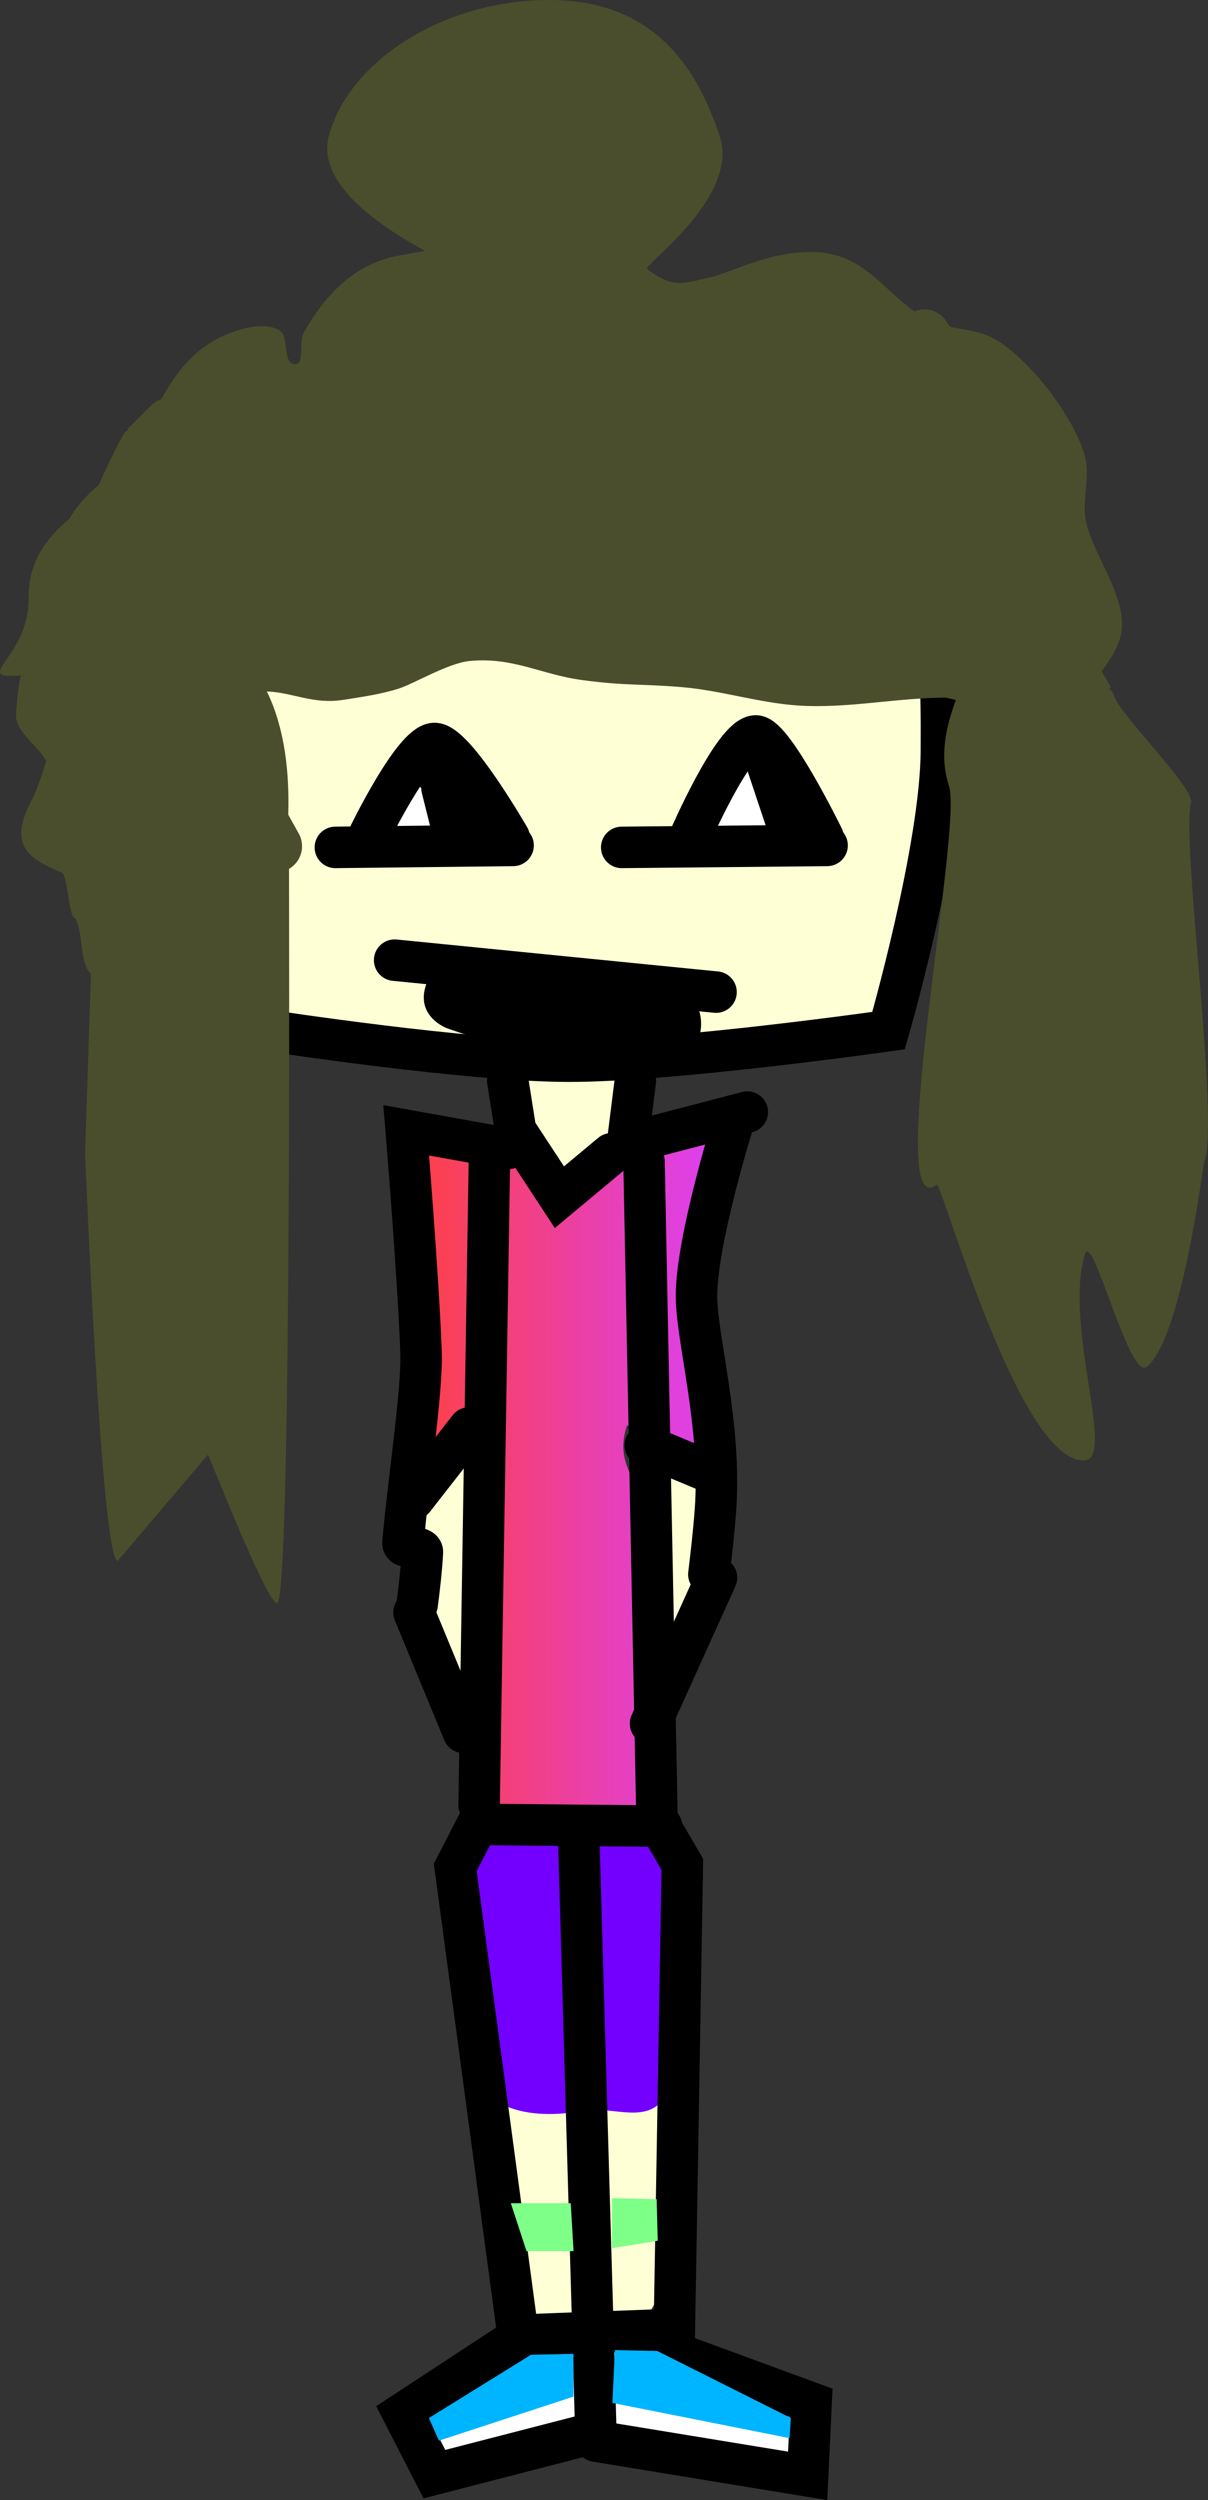 <svg version="1.1" xmlns="http://www.w3.org/2000/svg" xmlns:xlink="http://www.w3.org/1999/xlink" width="87.385" height="180.721" viewBox="0,0,87.385,180.721"><rect x="0" y="0" width="87.385" height="180.721" fill="#333333" stroke="none"/><defs><linearGradient x1="307.683" y1="188.604" x2="331.801" y2="188.604" gradientUnits="userSpaceOnUse" id="color-1"><stop offset="0" stop-color="#ff4040"/><stop offset="1" stop-color="#d940ff"/></linearGradient></defs><g transform="translate(-278.383,-82.032)"><g data-paper-data="{&quot;isPaintingLayer&quot;:true}" fill-rule="nonzero" stroke-linejoin="miter" stroke-miterlimit="10" stroke-dasharray="" stroke-dashoffset="0" style="mix-blend-mode: normal"><path d="M314.514,234.715c2.277,-2.847 4.771,-0.193 7.268,-0.882c0.457,-0.126 1.058,-1.767 1.978,-1.951c4.544,-0.909 3.342,9.037 3.324,10.451c-0.017,1.272 -0.707,6.689 -2.25,7.188c-0.833,0.269 -1.721,0.458 -2.58,0.243c-0.572,-0.143 -1.11,-1.498 -1.45,-1.015c-0.206,0.293 -0.709,0.749 -1.336,1.181c-0.452,0.647 -1.202,1.07 -2.051,1.07c-0.046,0 -0.092,-0.001 -0.137,-0.004c-1.161,0.294 -2.173,-0.014 -2.256,-1.773c-0.069,-0.229 -0.106,-0.472 -0.106,-0.724c0,-0.127 0.009,-0.252 0.028,-0.374c0.152,-3.326 -1.602,-11.946 -0.431,-13.411z" fill="#ffffd6" stroke="none" stroke-width="0.5" stroke-linecap="butt"/><path d="M313.764,198.76c-0.175,3.683 -3.349,6.808 -5.139,2.365c-1.371,-3.402 -0.34,-7.332 -0.312,-11c0.017,-2.255 4.046,-3.508 4.812,-1.125c0.936,2.913 0.562,6.453 0.562,9.377z" fill="#ffffd6" stroke="none" stroke-width="0.5" stroke-linecap="butt"/><path d="M327.688,199.875c-2.872,0 -3.057,-7.491 -2.588,-10.057c0.004,-0.022 0.008,-0.043 0.012,-0.065c0.23,-1.143 1.24,-2.003 2.451,-2.003c1.381,0 2.5,1.119 2.5,2.5c0,0.281 -0.046,0.551 -0.132,0.802c1.185,3.717 0.201,8.823 -2.243,8.823z" fill="#ffffd6" stroke="none" stroke-width="0.5" stroke-linecap="butt"/><path d="M308.75,186.125c-2.225,-4.45 -0.323,-11.433 -0.062,-16.058c0.132,-2.337 -1.182,-4.476 1.007,-6.178c1.984,-1.543 3.166,0.82 3.747,2.455c0.019,-0.032 0.038,-0.063 0.059,-0.094c2.339,-3.508 4.328,0.856 5.848,2.25c0.853,0.782 1.234,-2.224 2.339,-2.563c3.101,-0.951 7.518,-5.262 10.021,-3.131c0.427,0.364 -0.783,1.158 -0.381,1.929c0.939,1.8 -1.041,3.433 -1.594,4.655c-1.339,2.957 -1.854,4.754 -1.214,8.265c0.475,2.607 3.114,6.488 1.31,8.988c-0.873,1.21 -2.986,0.522 -4.03,-0.313c-0.321,-0.257 -2.022,-1.401 -2.074,-1.237c-0.89,2.799 0.851,3.579 0.851,5.922c0,6.471 1.73,13.517 0.875,19.845c-0.615,4.55 -9.246,5.222 -11.891,2.577c-2.529,-2.529 0.498,-3.226 -0.714,-5.649c-0.183,-0.347 -0.286,-0.743 -0.286,-1.163c0,-0.023 0,-0.045 0.001,-0.068c0.083,-6.03 0.838,-12.508 0.874,-18.727c0.005,-0.782 0.008,-1.564 0.011,-2.347c-0.759,1.972 -3.474,3.091 -4.699,0.641z" fill="url(#color-1)" stroke="none" stroke-width="0.5" stroke-linecap="butt"/><path d="M312.723,222.86c-0.448,-1.6 -0.078,-3.348 -0.41,-4.967c-0.127,-0.618 -1.499,-1.945 -1.25,-2.594c1.189,-3.101 14.539,-2.98 16.062,-0.507c1.536,2.493 -0.038,5.558 -0.188,8.115c-0.123,2.101 0.431,4.095 0.214,6.243c-0.134,1.325 0.182,3.515 -0.901,4.771c-1.371,1.59 -3.778,0.303 -5.781,0.692c-4.469,0.868 -8.363,-0.791 -6.739,-3.615c-0.028,-0.087 -0.9,-1.606 -0.9,-1.698c0,-0.046 0.718,-1.519 0.725,-1.564c0.155,-2.35 -0.168,-2.502 -0.833,-4.876z" fill="#7300ff" stroke="none" stroke-width="0.5" stroke-linecap="butt"/><path d="M319.1,157.521c0.721,0.053 1.163,0.861 1.738,1.3c0.167,0.128 1.3,-0.757 2.548,0.521c1.944,1.991 -1.612,8.689 -4.5,8.529c-2.758,-0.153 -3.668,-4.354 -3.647,-6.475c0.002,-0.244 -0.053,-2.234 0.448,-2.463l1.53,-0.784c0.06,0 0.12,0.003 0.179,0.008c0.58,-0.038 1.105,-0.68 1.705,-0.636z" fill="#ffffd6" stroke="none" stroke-width="0.5" stroke-linecap="butt"/><path d="M313.032,252.287c1.237,-0.46 3.294,0.141 4.393,-0.367c0.596,-0.276 0.866,-0.763 1.778,-0.763c0.506,0 1.277,0.539 1.653,0.485c2.252,-0.322 3.81,-1.005 6.076,-0.52c0.872,0.187 0.955,1.236 1.381,1.414c0.696,0.29 2.099,-0.159 2.961,-0.06c2.374,0.272 6.631,3.706 6.075,6.378c-0.653,3.137 -9.84,0.012 -12.539,-0.432c-1.184,-0.195 -2.924,-1.975 -3.896,-1.365c-0.76,0.477 -6.552,2.318 -8.181,2.77c-0.581,0.161 -1.839,-0.093 -2.884,-0.496c-0.676,-0.051 -1.25,-0.407 -1.531,-0.907c-0.083,-0.104 -0.13,-0.207 -0.13,-0.307c-0.037,-0.126 -0.056,-0.257 -0.056,-0.393c0,-0.258 0.071,-0.503 0.197,-0.719c0.7,-1.844 2.886,-4.043 4.703,-4.719z" fill="#ffffff" stroke="none" stroke-width="0.5" stroke-linecap="butt"/><path d="M297.816,156.528c0,0 -4.223,-17.294 -4.223,-24.936c0,-2.758 -0.958,-11.042 3.545,-14.968c5.805,-5.062 17.757,-5.544 21.794,-5.544c3.393,0 15.743,-2.371 21.091,2.117c6.848,5.747 6.459,19.012 6.459,23.02c0,7.072 -3.821,20.311 -3.821,20.311c0,0 -15.477,2.212 -23.126,2.212c-7.281,0 -21.719,-2.212 -21.719,-2.212z" fill="#ffffd6" stroke="#000000" stroke-width="3" stroke-linecap="butt"/><path d="M358.747,131.707l-0.143,0.084l0.335,0.374c-0.002,1.089 5.862,6.797 5.598,7.854c-0.719,2.883 2.113,23.318 0.945,26.026c-0.059,0.138 -1.624,12.863 -4.159,14.793c-1.265,0.963 -3.92,-9.946 -4.461,-8.136c-1.545,5.168 2.246,14.778 -0.024,14.894c-4.743,0.242 -10.337,-20.189 -10.695,-19.921c-3.883,2.892 1.894,-25.699 0.893,-28.8c-0.71,-2.199 -0.238,-4.218 0.488,-6.241c-0.251,-0.07 -0.501,-0.129 -0.75,-0.174c-3.583,0.013 -7.147,0.812 -10.696,0.568c-2.812,-0.193 -5.53,-1.085 -8.336,-1.323c-3.056,-0.259 -4.1,-0.088 -7.256,-0.515c-2.97,-0.402 -4.995,-1.681 -8.136,-1.376c-1.558,0.151 -4.047,1.656 -5.142,2c-1.292,0.406 -2.644,0.597 -3.983,0.806c-2.212,0.346 -3.625,-0.532 -5.539,-0.606c1.334,2.721 1.636,5.983 1.548,8.905l0.745,1.34c0.161,0.278 0.254,0.6 0.254,0.945c0,0.697 -0.379,1.306 -0.942,1.632v1.005c0,1.04 0.176,52.074 -0.865,52.074c-0.741,0 -4.695,-10.11 -5.002,-10.732l-6.518,7.669c-1.192,0.2 -2.368,-29.501 -2.368,-29.501l0.424,-12.916c-0.821,-0.742 -0.551,-2.88 -1.116,-4.013c-0.524,-0.015 -0.528,-3.127 -1.007,-3.324c-2.58,-1.057 -3.868,-2.058 -2.111,-5.341c0.344,-0.643 0.864,-2.227 0.988,-2.665c-0.207,-0.827 -2.303,-2.137 -2.175,-3.473c0.028,-0.295 0.183,-2.563 0.399,-2.763c-3.803,0.298 0.571,-1.249 0.514,-5.604c-0.033,-2.542 1.234,-4.297 2.954,-5.723c0.467,-0.846 1.225,-1.714 2.131,-2.444c0.551,-1.304 1.174,-2.572 1.888,-3.836l0.233,-0.137l-0.061,-0.061l1.695,-1.695v0c0.21,-0.21 0.47,-0.371 0.761,-0.464c1.161,-2.148 2.691,-4.014 5.225,-4.881c1.036,-0.354 2.316,-0.64 3.281,-0.125c0.797,0.425 0.217,2.37 1.114,2.469c0.786,0.087 0.299,-1.581 0.684,-2.271c1.563,-2.798 3.754,-5.065 7.011,-5.598c1.28,-0.209 2.623,-0.625 3.878,-0.301c0.718,0.185 0.761,1.43 1.46,1.679c0.808,0.287 -12.034,-4.515 -10.534,-10.021c1.5,-5.506 8.43,-9.818 15.939,-9.812c7.508,0.007 10.646,4.768 12.331,9.837c1.468,4.415 -5.56,9.35 -5.246,9.599c1.982,1.573 2.744,0.961 4.891,0.543c2.429,-0.857 4.702,-1.888 7.385,-1.75c3.301,0.17 4.717,2.597 7.048,4.286c0.225,-0.095 0.471,-0.147 0.73,-0.147c0.664,0 1.248,0.344 1.584,0.863l0.268,0.401c1.046,0.205 2.139,0.299 3.07,0.787c2.516,1.32 5.918,5.671 6.698,8.59c0.376,1.41 -0.205,3.102 0.039,4.521c0.46,2.671 3.5,6.093 2.399,8.899c-0.296,0.754 -0.734,1.441 -1.238,2.086zM352.523,140.475c0.008,0.01 0.011,0.009 0.007,-0.009c-0.002,0.003 -0.005,0.006 -0.007,0.009z" fill="#4a4e2c" stroke="none" stroke-width="0.5" stroke-linecap="butt"/><path d="M308.561,198.013c0.169,-1.32 0.317,-2.611 0.379,-3.777c0.026,-0.488 -1.449,-0.212 -1.408,-0.674c0.405,-4.61 1.413,-10.992 1.307,-13.832c-0.21,-5.618 -1.072,-15.993 -1.072,-15.993l7.347,1.319" fill="none" stroke="#000000" stroke-width="3" stroke-linecap="round"/><path d="M315.961,251.582l-4.647,-34.565l1.602,-3.109l13.316,0.126" fill="none" stroke="#000000" stroke-width="3" stroke-linecap="round"/><path d="M322.616,165.433l-3.767,3.14l-3.171,-4.835l-0.565,-3.579" fill="none" stroke="#000000" stroke-width="3" stroke-linecap="round"/><path d="M332.443,162.419l-8.665,2.26l0.565,-4.521" fill="none" stroke="#000000" stroke-width="3" stroke-linecap="round"/><path d="M313.794,165.433l-0.753,47.093" fill="none" stroke="#000000" stroke-width="3" stroke-linecap="round"/><path d="M324.971,165.998l0.942,47.658l1.83,3.144l-0.606,35.284l9.921,3.642l-0.251,5.274l-15.321,-2.512" fill="none" stroke="#000000" stroke-width="3" stroke-linecap="round"/><path d="M329.66,195.837c0.165,-1.379 0.343,-2.856 0.472,-4.557c0.477,-6.289 -1.401,-12.56 -1.366,-15.677c0.044,-3.969 2.546,-12.053 2.546,-12.053" fill="none" stroke="#000000" stroke-width="3" stroke-linecap="round"/><path d="M311.911,207.252l-3.579,-8.665" fill="none" stroke="#000000" stroke-width="3" stroke-linecap="round"/><path d="M330.214,196.075l-4.772,10.549" fill="none" stroke="#000000" stroke-width="3" stroke-linecap="round"/><path d="M320.23,214.284l1.256,43.577l-11.679,3.014l-2.26,-4.395l7.66,-5.023" fill="none" stroke="#000000" stroke-width="3" stroke-linecap="round"/><path d="M315.961,250.828l10.172,-0.377" fill="none" stroke="#000000" stroke-width="3" stroke-linecap="round"/><path d="M312.313,185.25l-4,5.125" fill="none" stroke="#000000" stroke-width="3" stroke-linecap="round"/><path d="M325.063,186.5l4.5,1.875" fill="none" stroke="#000000" stroke-width="3" stroke-linecap="round"/><path d="M305.571,140.571c0,-1.381 1.119,-2.5 2.5,-2.5c1.381,0 2.5,1.119 2.5,2.5c0,1.381 -1.119,2.5 -2.5,2.5c-1.381,0 -2.5,-1.119 -2.5,-2.5z" fill="#ffffff" stroke="none" stroke-width="0.5" stroke-linecap="butt"/><path d="M328.857,142c0,-0.357 0.075,-0.697 0.21,-1.004c-0.224,-0.375 -0.353,-0.813 -0.353,-1.281c0,-1.147 0.772,-2.113 1.825,-2.408c0.458,-0.578 1.166,-0.949 1.961,-0.949c1.381,0 2.5,1.119 2.5,2.5c0,0.04 -0.001,0.08 -0.003,0.12c0.359,0.433 0.574,0.988 0.574,1.594c0,1.183 -0.821,2.173 -1.924,2.433c-0.387,0.88 -1.267,1.495 -2.29,1.495c-1.381,0 -2.5,-1.119 -2.5,-2.5z" fill="#ffffff" stroke="none" stroke-width="0.5" stroke-linecap="butt"/><path d="M302.643,143.286l12.857,-0.143" fill="none" stroke="#000000" stroke-width="3" stroke-linecap="round"/><path d="M305.071,142.429c0,0 3.189,-6.58 4.724,-6.654c1.461,-0.07 5.419,6.796 5.419,6.796" fill="none" stroke="#000000" stroke-width="3" stroke-linecap="round"/><path d="M338.214,143.143l-14.857,0.143" fill="none" stroke="#000000" stroke-width="3" stroke-linecap="round"/><path d="M328.214,142.714c0,0 3.249,-7.51 4.851,-7.484c1.275,0.021 4.863,7.341 4.863,7.341" fill="none" stroke="#000000" stroke-width="3" stroke-linecap="round"/><path d="M310.357,139l0.714,2.857" fill="none" stroke="#000000" stroke-width="3" stroke-linecap="round"/><path d="M312.357,141.143l-2.286,-3" fill="none" stroke="#000000" stroke-width="3" stroke-linecap="round"/><path d="M335.214,141.286l-1.429,-4.286" fill="none" stroke="#000000" stroke-width="3" stroke-linecap="round"/><path d="M310.136,258.455l-0.727,-1.636l7.389,-4.574l3.066,-0.063v3.091z" fill="#00b5ff" stroke="none" stroke-width="0" stroke-linecap="butt"/><path d="M322.682,255.727l0.182,-3.818l3.066,0.063l9.661,4.846l-0.091,1.455z" data-paper-data="{&quot;index&quot;:null}" fill="#00b5ff" stroke="none" stroke-width="0" stroke-linecap="butt"/><path d="M316.47,244.754l-1.135,-3.462h4.333l0.206,3.462z" fill="#7dff88" stroke="none" stroke-width="0" stroke-linecap="butt"/><path d="M322.654,244.542v-3.615l3.231,0.077l0.077,3z" data-paper-data="{&quot;index&quot;:null}" fill="#7dff88" stroke="none" stroke-width="0" stroke-linecap="butt"/><path d="M330.18,153.747l-23.249,-2.31" fill="none" stroke="#000000" stroke-width="3" stroke-linecap="round"/><path d="M329.099,156.041c0,2.5 -2.5,2.5 -2.5,2.5l-2.641,0c-4.913,-0.009 -8.576,-0.526 -13.231,-2.178c0,0 -2.352,-0.847 -1.505,-3.199c0.847,-2.352 3.199,-1.505 3.199,-1.505c4.101,1.5 7.212,1.879 11.54,1.883l2.638,0c0,0 2.5,0 2.5,2.5z" fill="#000000" stroke="none" stroke-width="0.5" stroke-linecap="butt"/><path d="" fill="#000000" stroke="none" stroke-width="0.5" stroke-linecap="butt"/></g></g></svg>